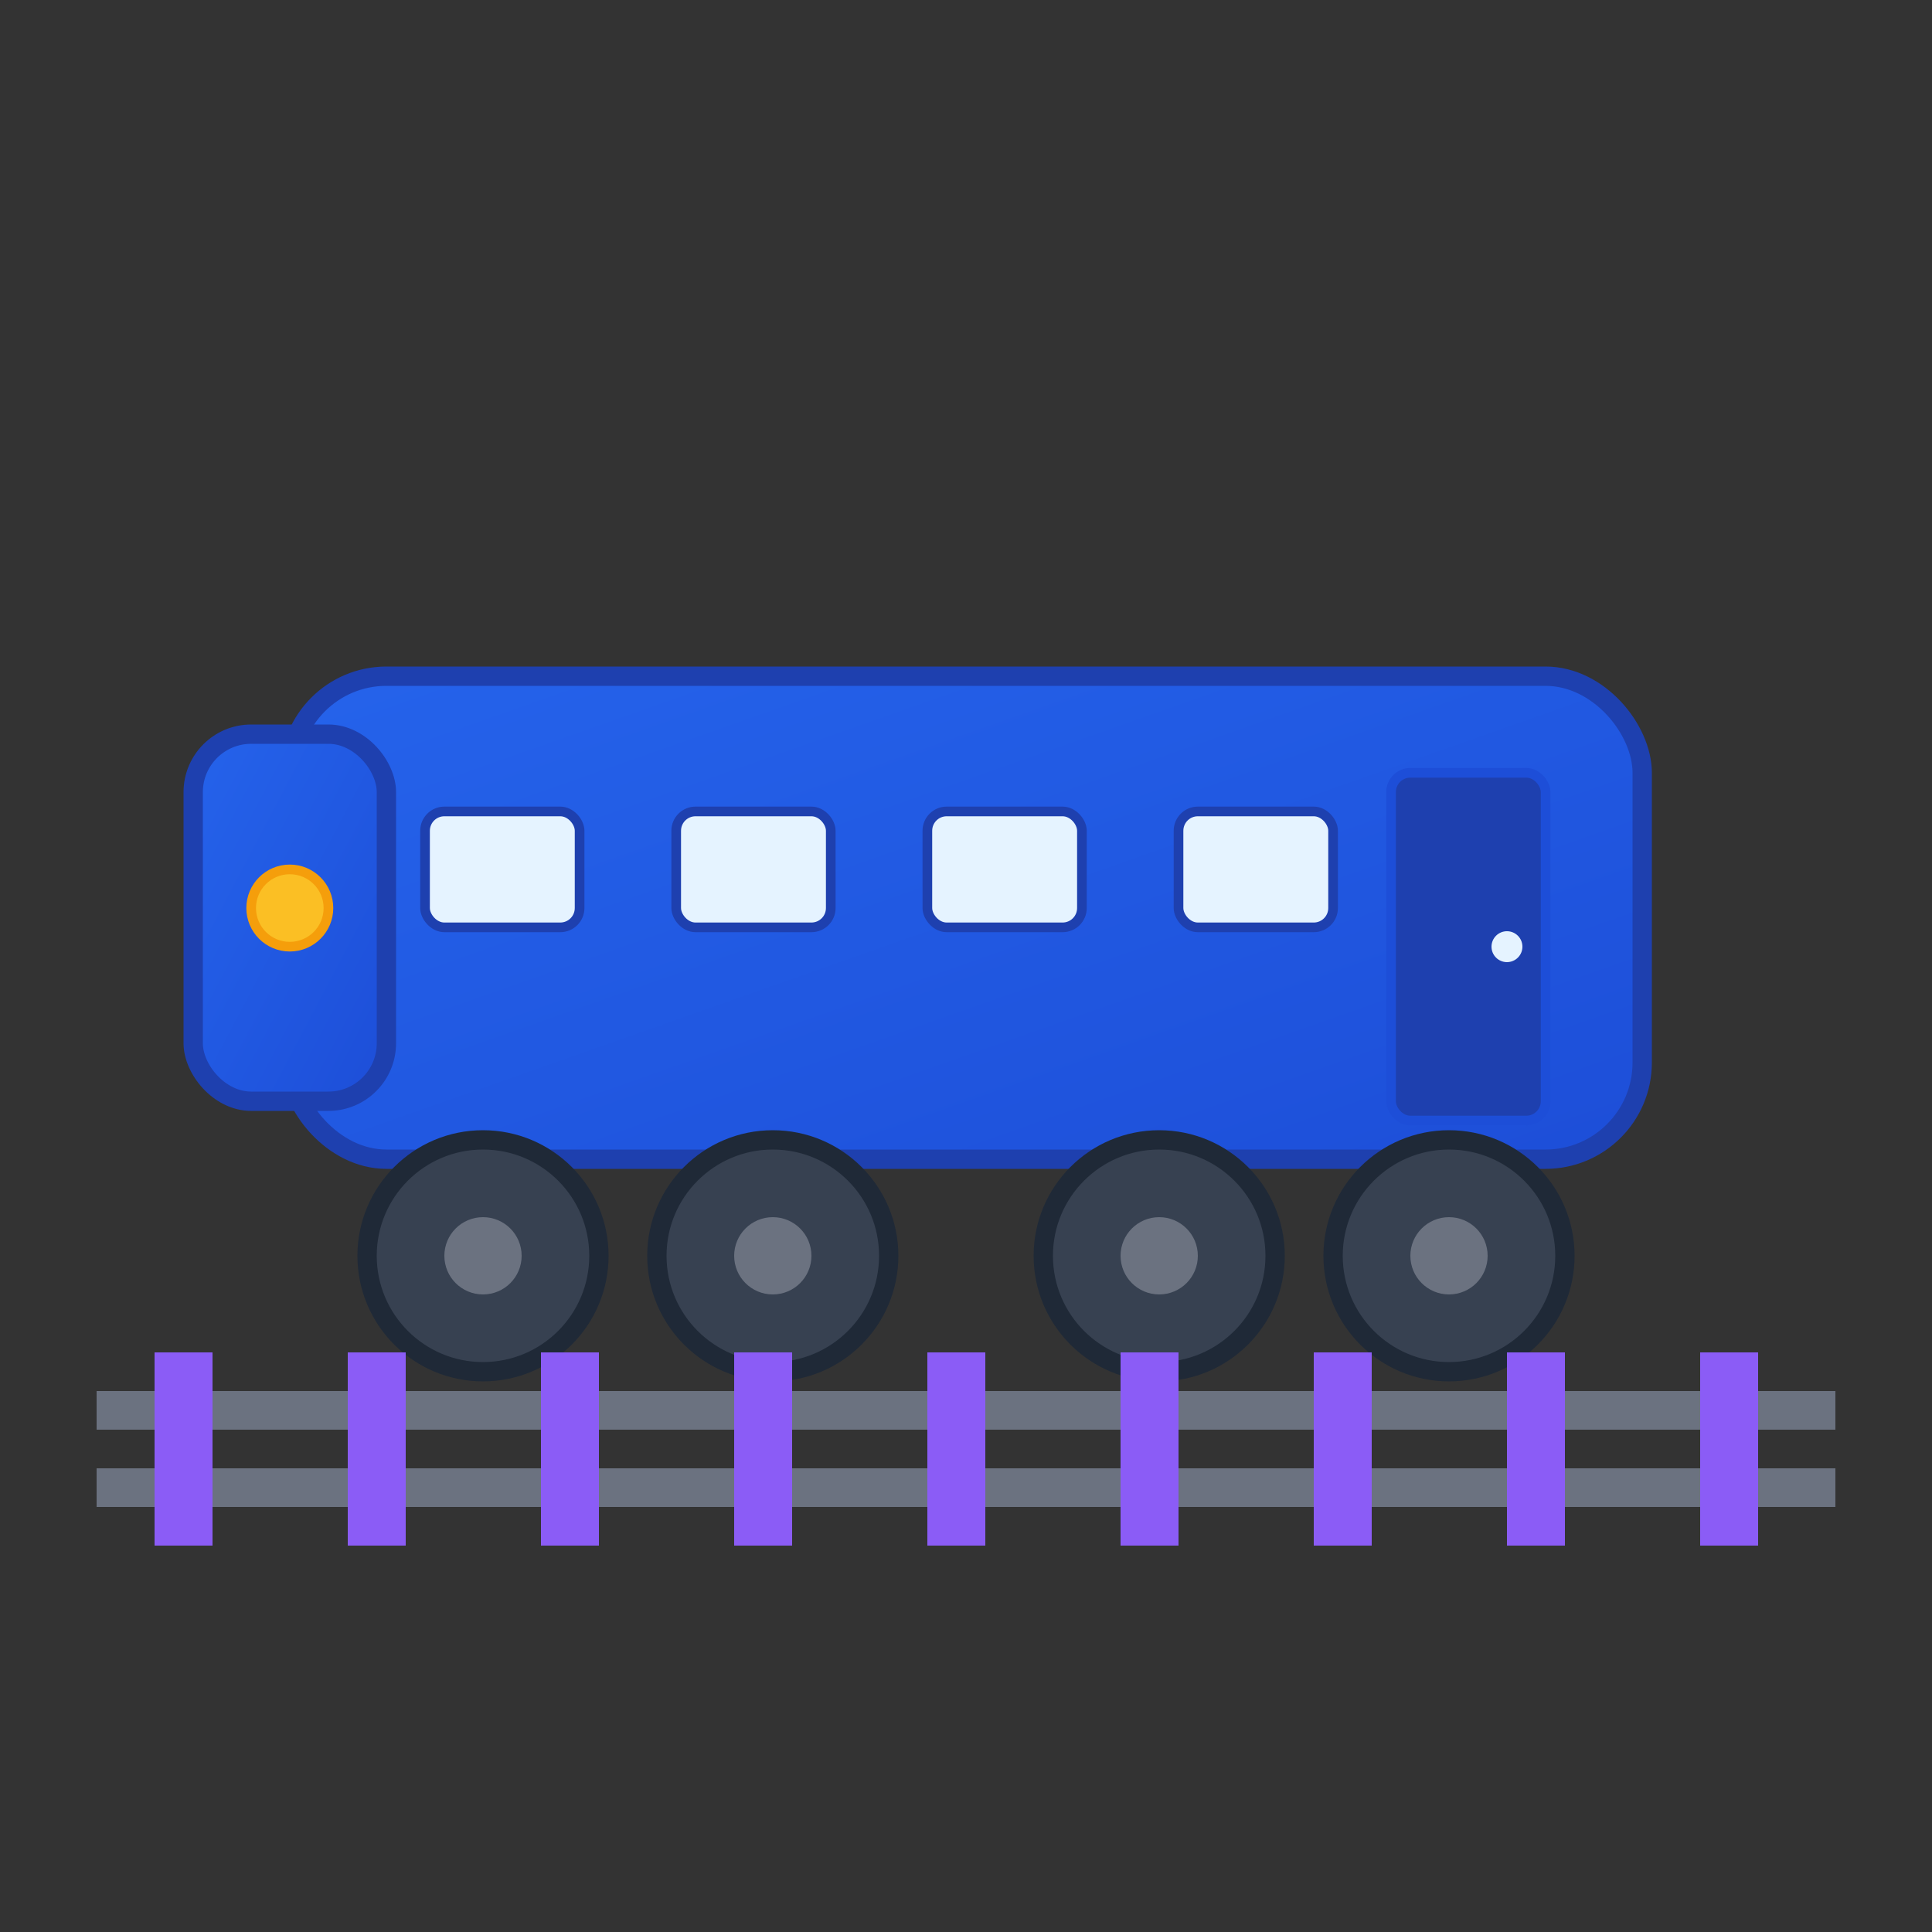 <svg xmlns="http://www.w3.org/2000/svg" viewBox="0 0 100 100" width="32" height="32">
  <rect x="0" y="0" width="100" height="100" fill="#333333" stroke="none"/>
  <defs>
    <linearGradient id="trainGradient" x1="0%" y1="0%" x2="100%" y2="100%">
      <stop offset="0%" style="stop-color:#2563eb;stop-opacity:1" />
      <stop offset="100%" style="stop-color:#1d4ed8;stop-opacity:1" />
    </linearGradient>
  </defs>
  
  <!-- Train body -->
  <rect x="15" y="35" width="70" height="25" rx="5" fill="url(#trainGradient)" stroke="#1e40af" stroke-width="1"/>
  
  <!-- Train front -->
  <rect x="10" y="38" width="10" height="19" rx="3" fill="url(#trainGradient)" stroke="#1e40af" stroke-width="1"/>
  
  <!-- Windows -->
  <rect x="22" y="42" width="8" height="6" rx="1" fill="#e5f3ff" stroke="#1e40af" stroke-width="0.5"/>
  <rect x="35" y="42" width="8" height="6" rx="1" fill="#e5f3ff" stroke="#1e40af" stroke-width="0.5"/>
  <rect x="48" y="42" width="8" height="6" rx="1" fill="#e5f3ff" stroke="#1e40af" stroke-width="0.5"/>
  <rect x="61" y="42" width="8" height="6" rx="1" fill="#e5f3ff" stroke="#1e40af" stroke-width="0.5"/>
  
  <!-- Wheels -->
  <circle cx="25" cy="65" r="6" fill="#374151" stroke="#1f2937" stroke-width="1"/>
  <circle cx="40" cy="65" r="6" fill="#374151" stroke="#1f2937" stroke-width="1"/>
  <circle cx="60" cy="65" r="6" fill="#374151" stroke="#1f2937" stroke-width="1"/>
  <circle cx="75" cy="65" r="6" fill="#374151" stroke="#1f2937" stroke-width="1"/>
  
  <!-- Wheel centers -->
  <circle cx="25" cy="65" r="2" fill="#6b7280"/>
  <circle cx="40" cy="65" r="2" fill="#6b7280"/>
  <circle cx="60" cy="65" r="2" fill="#6b7280"/>
  <circle cx="75" cy="65" r="2" fill="#6b7280"/>
  
  <!-- Rail tracks -->
  <rect x="5" y="72" width="90" height="2" fill="#6b7280"/>
  <rect x="5" y="76" width="90" height="2" fill="#6b7280"/>
  
  <!-- Rail ties -->
  <rect x="8" y="70" width="3" height="10" fill="#8b5cf6"/>
  <rect x="18" y="70" width="3" height="10" fill="#8b5cf6"/>
  <rect x="28" y="70" width="3" height="10" fill="#8b5cf6"/>
  <rect x="38" y="70" width="3" height="10" fill="#8b5cf6"/>
  <rect x="48" y="70" width="3" height="10" fill="#8b5cf6"/>
  <rect x="58" y="70" width="3" height="10" fill="#8b5cf6"/>
  <rect x="68" y="70" width="3" height="10" fill="#8b5cf6"/>
  <rect x="78" y="70" width="3" height="10" fill="#8b5cf6"/>
  <rect x="88" y="70" width="3" height="10" fill="#8b5cf6"/>
  
  <!-- Front light -->
  <circle cx="15" cy="47" r="2" fill="#fbbf24" stroke="#f59e0b" stroke-width="0.5"/>
  
  <!-- Door -->
  <rect x="72" y="40" width="8" height="18" rx="1" fill="#1e40af" stroke="#1d4ed8" stroke-width="0.5"/>
  <circle cx="78" cy="49" r="0.8" fill="#e5f3ff"/>
</svg>
